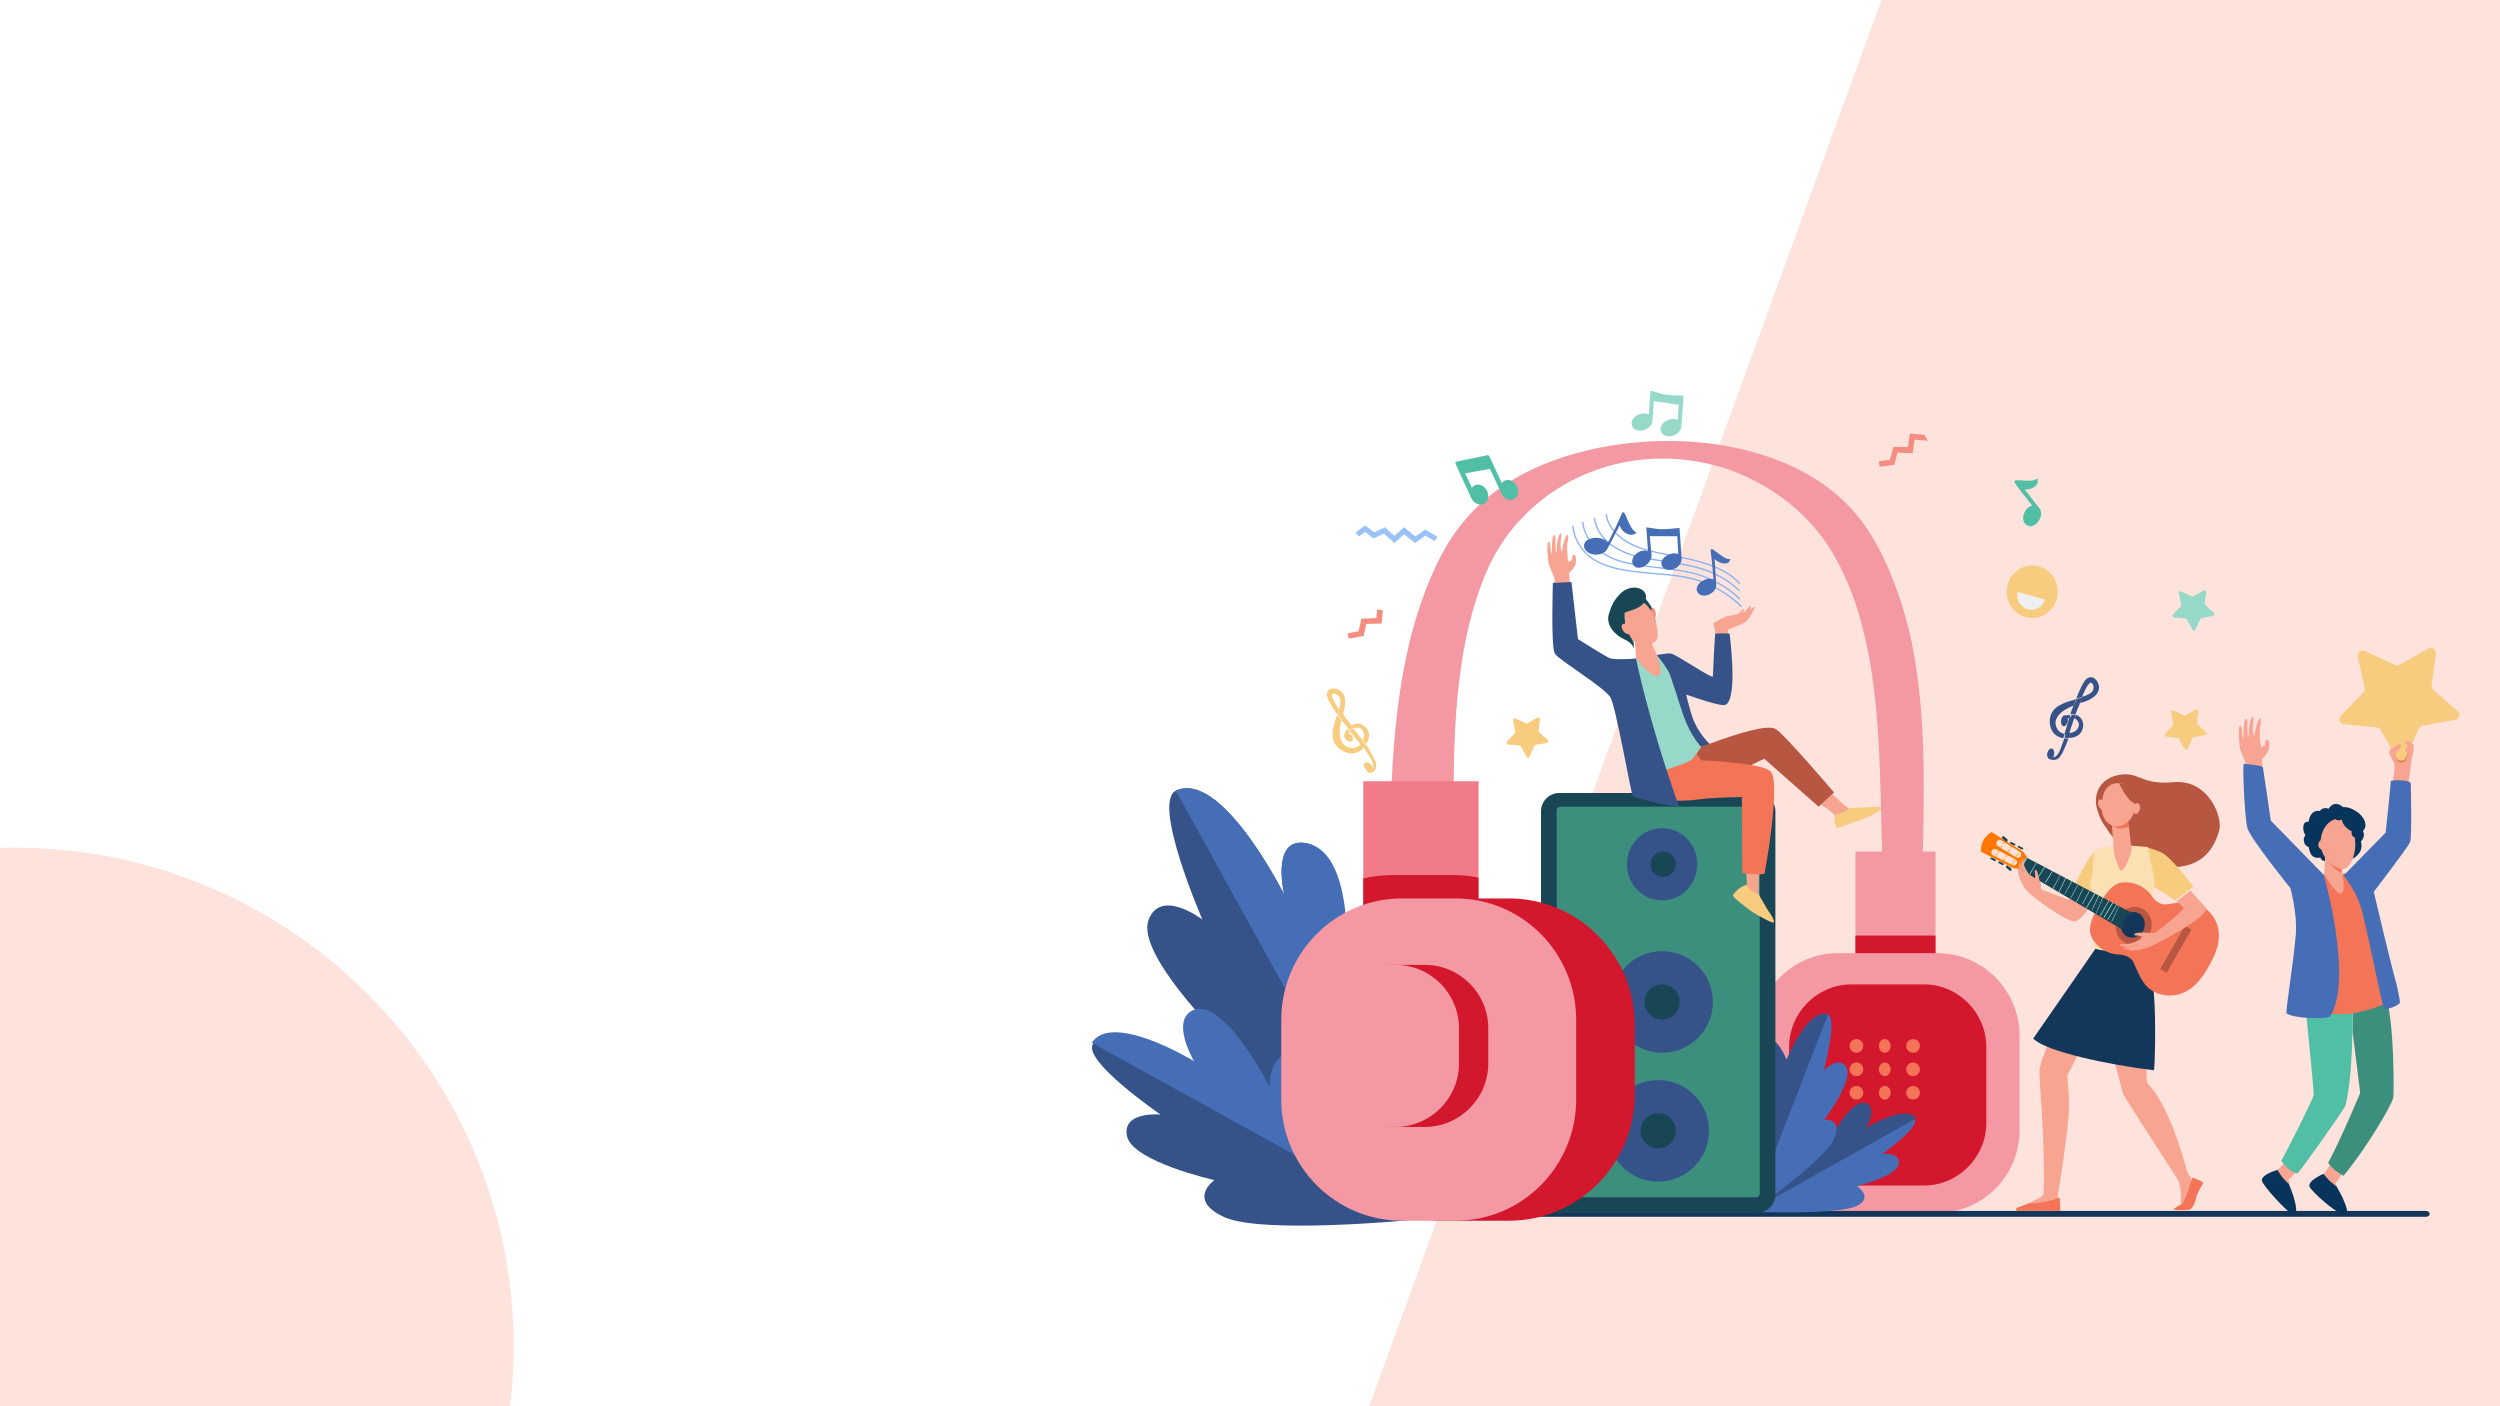 <svg width="1280" height="720" xmlns="http://www.w3.org/2000/svg" xmlns:xlink="http://www.w3.org/1999/xlink" overflow="hidden"><rect width="100%" height="100%" fill="#808080" stroke="none"/><defs><clipPath id="clip0"><rect x="0" y="0" width="1280" height="720"/></clipPath></defs><g clip-path="url(#clip0)"><rect x="0" y="0" width="1280" height="720" fill="#FFFFFF"/><path d="M963.309 0 1280 0 1280 720 701 720 963.309 0Z" fill="#FEE2DC" fill-rule="evenodd"/><path d="M688.632 377.692C689.105 377.846 689.5 377.923 689.974 378 689.816 377 690.053 375.769 691 374.462 690.605 374 690.211 373.462 689.816 373 689.026 374.077 688 375.769 688.632 377.692Z" fill="#F7CC7F" fill-rule="evenodd"/><path d="M698 379.291C696.313 377.272 694.542 375.097 692.855 373 692.687 373 692.602 373.078 692.602 373.078 691.928 373.388 691.928 373.466 691.928 373.466 691.506 373.777 691.169 374.165 691.169 374.087 691.169 374.243 691.084 374.32 691 374.398 692.94 376.728 694.88 378.981 696.566 381 697.157 380.534 697.663 379.913 698 379.291Z" fill="#F7CC7F" fill-rule="evenodd"/><path d="M702.691 390.259C702.691 390.259 703.629 392.533 702.619 393.832 702.619 393.832 701.464 395.376 700.526 393.345 700.526 393.345 700.454 393.183 700.454 393.183 700.237 392.858 699.876 392.777 699.588 393.02 699.299 393.264 699.227 393.67 699.371 394.076 699.443 394.239 699.588 394.563 699.948 394.97 702.258 397 705 394.401 704.639 391.396 704.423 389.528 702.258 385.629 699.299 381 698.866 381.569 698.433 382.056 698 382.543 700.454 386.198 702.33 389.041 702.691 390.259Z" fill="#F7CC7F" fill-rule="evenodd"/><path d="M696 380.913C696.568 381.696 697.054 382.391 697.541 383 698.027 382.478 698.513 381.957 699 381.348 698.432 380.565 697.946 379.783 697.378 379 697.054 379.696 696.568 380.391 696 380.913Z" fill="#F7CC7F" fill-rule="evenodd"/><path d="M690.279 373C690.771 372.292 691.262 371.899 691.262 371.899 691.508 371.742 691.754 371.584 692 371.427 690.525 369.539 689.131 367.73 687.82 366 687.492 367.022 687.164 367.966 687 368.831 688.066 370.169 689.131 371.584 690.279 373Z" fill="#F7CC7F" fill-rule="evenodd"/><path d="M685 366C685.73 366.917 686.459 368 687.189 369 687.351 368.083 687.676 367.083 688 366 687.27 364.917 686.541 363.917 685.892 363 685.649 364 685.324 365 685 366Z" fill="#F7CC7F" fill-rule="evenodd"/><path d="M689.236 382.126C688.271 381.652 684.251 378.885 686.744 368.846 686.02 367.897 685.297 366.87 684.573 366 684.251 367.107 683.849 368.213 683.528 369.32 682.724 372.008 682 374.854 682.402 377.621 682.884 381.257 685.618 383.866 688.915 385.13 690.603 385.842 692.533 386 694.382 385.368 695.749 384.972 696.955 384.182 698 383.154 697.518 382.601 697.035 381.968 696.472 381.257 694.784 382.917 692.211 383.628 689.236 382.126Z" fill="#F7CC7F" fill-rule="evenodd"/><path d="M685.593 353.238C683.444 352.077 679 352 679.37 356.022 679.518 357.878 681.815 361.591 684.778 366 685.074 365.072 685.37 364.144 685.593 363.215 682.63 358.652 681 355.403 682.704 355.171 683.667 355.017 684.926 355.558 685.741 356.796 686.556 358.111 686.333 359.967 686.037 361.514 685.889 362.055 685.741 362.597 685.593 363.215 686.185 364.066 686.852 364.994 687.518 366 687.593 365.536 687.741 365.149 687.889 364.685 688.852 361.901 689 358.42 688.333 356.564 688.333 356.564 687.593 354.32 685.593 353.238Z" fill="#F7CC7F" fill-rule="evenodd"/><path d="M693.8 372.68C693.725 372.754 694.625 372.457 695.525 372.606 695.15 372.531 697.325 372.531 698.15 374.983 698.6 376.171 698.45 377.657 697.775 378.994 698.3 379.663 698.75 380.331 699.275 381 699.275 380.926 699.35 380.851 699.425 380.777 704 374.611 697.25 368 692 371.417 692.375 371.937 692.75 372.457 693.2 372.977 693.35 372.829 693.65 372.754 693.8 372.68Z" fill="#F7CC7F" fill-rule="evenodd"/><path d="M690 372.538C690.405 373 690.811 373.538 691.216 374 691.297 373.923 691.378 373.846 691.378 373.692 691.378 373.769 691.703 373.385 692.108 373.077 692.108 373.077 692.108 373 692.757 372.692 692.757 372.692 692.838 372.615 693 372.615 692.513 372.077 692.108 371.538 691.703 371 691.459 371.154 691.216 371.308 690.973 371.462 690.973 371.462 690.487 371.846 690 372.538Z" fill="#F7CC7F" fill-rule="evenodd"/><path d="M691.828 376.288C692.844 377.348 693 378.712 692.297 379.318 691.516 380 690.109 379.773 689.172 378.712 688.156 377.727 688 376.364 688.703 375.682 689.484 375 690.891 375.303 691.828 376.288Z" fill="#F7CC7F" fill-rule="evenodd"/><path d="M701.828 391.288C702.766 392.348 703 393.712 702.219 394.318 701.516 395 700.109 394.773 699.172 393.712 698.156 392.727 698 391.364 698.703 390.682 699.484 390 700.813 390.303 701.828 391.288Z" fill="#F7CC7F" fill-rule="evenodd"/><rect x="950" y="436" width="41" height="82" fill="#F499A3"/><path d="M991 479.076C990.62 479.076 990.239 479 989.859 479 950 479 950 479 950 479 950 518 950 518 950 518 991 518 991 518 991 518L991 479.076Z" fill="#D3172D" fill-rule="evenodd"/><path d="M899 578.811C899 530.266 899 530.266 899 530.266 899 506.913 917.903 488 941.168 488 991.832 488 991.832 488 991.832 488 1015.1 488 1034 506.913 1034 530.266 1034 578.811 1034 578.811 1034 578.811 1034 602.088 1015.1 621 991.832 621 941.168 621 941.168 621 941.168 621 917.903 621 899 602.088 899 578.811Z" fill="#F499A3" fill-rule="evenodd"/><path d="M916 574.769C916 536.231 916 536.231 916 536.231 916 518.462 930.363 504 948.011 504 984.989 504 984.989 504 984.989 504 1002.64 504 1017 518.462 1017 536.231 1017 574.769 1017 574.769 1017 574.769 1017 592.538 1002.64 607 984.989 607 948.011 607 948.011 607 948.011 607 930.363 607 916 592.538 916 574.769Z" fill="#D3172D" fill-rule="evenodd"/><path d="M947 535.5C947 533.567 948.567 532 950.5 532 952.433 532 954 533.567 954 535.5 954 537.433 952.433 539 950.5 539 948.567 539 947 537.433 947 535.5Z" fill="#F47458" fill-rule="evenodd"/><path d="M962 535.5C962 533.567 963.343 532 965 532 966.657 532 968 533.567 968 535.5 968 537.433 966.657 539 965 539 963.343 539 962 537.433 962 535.5Z" fill="#F47458" fill-rule="evenodd"/><path d="M976 535.5C976 533.567 977.567 532 979.5 532 981.433 532 983 533.567 983 535.5 983 537.433 981.433 539 979.5 539 977.567 539 976 537.433 976 535.5Z" fill="#F47458" fill-rule="evenodd"/><path d="M947 547.5C947 545.567 948.567 544 950.5 544 952.433 544 954 545.567 954 547.5 954 549.433 952.433 551 950.5 551 948.567 551 947 549.433 947 547.5Z" fill="#F47458" fill-rule="evenodd"/><path d="M962 547.5C962 545.567 963.343 544 965 544 966.657 544 968 545.567 968 547.5 968 549.433 966.657 551 965 551 963.343 551 962 549.433 962 547.5Z" fill="#F47458" fill-rule="evenodd"/><path d="M976 547.5C976 545.567 977.567 544 979.5 544 981.433 544 983 545.567 983 547.5 983 549.433 981.433 551 979.5 551 977.567 551 976 549.433 976 547.5Z" fill="#F47458" fill-rule="evenodd"/><path d="M947 559.5C947 557.567 948.567 556 950.5 556 952.433 556 954 557.567 954 559.5 954 561.433 952.433 563 950.5 563 948.567 563 947 561.433 947 559.5Z" fill="#F47458" fill-rule="evenodd"/><path d="M962 559.5C962 557.567 963.343 556 965 556 966.657 556 968 557.567 968 559.5 968 561.433 966.657 563 965 563 963.343 563 962 561.433 962 559.5Z" fill="#F47458" fill-rule="evenodd"/><path d="M976 559.5C976 557.567 977.567 556 979.5 556 981.433 556 983 557.567 983 559.5 983 561.433 981.433 563 979.5 563 977.567 563 976 561.433 976 559.5Z" fill="#F47458" fill-rule="evenodd"/><path d="M782 621.5C782 621.5 782 621.5 782 621.5 782 622.325 782.848 623 783.851 623 1242.15 623 1242.15 623 1242.15 623 1243.15 623 1244 622.325 1244 621.5 1244 621.5 1244 621.5 1244 621.5 1244 620.675 1243.15 620 1242.15 620 783.851 620 783.851 620 783.851 620 782.848 620 782 620.675 782 621.5Z" fill="#13375B" fill-rule="evenodd"/><path d="M899 620.536C899 620.536 941.191 622 950.422 617.532 959.73 613.142 950.728 607.288 950.728 607.288 950.728 607.288 970.793 602.435 972.09 596.119 973.387 589.803 963.774 590.804 963.774 590.804 963.774 590.804 983 577.247 980.253 573.088 975.142 565.385 953.398 579.019 953.398 579.019 953.398 579.019 960.646 571.778 955.534 569.082 947.828 565 936.689 584.565 936.689 584.565 936.689 584.565 937.223 579.789 931.349 579.558 920.744 579.019 899 620.536 899 620.536Z" fill="#466EB6" fill-rule="evenodd"/><path d="M930.918 575.615C936.887 575.923 936.732 584.077 936.732 584.077 936.732 584.077 948.129 561 955.959 565.077 961.153 567.769 955.494 577.462 955.494 577.462 955.494 577.462 975.806 564.923 981 572.615 902 617 902 617 902 617 904.558 612.154 920.839 575.154 930.918 575.615Z" fill="#355389" fill-rule="evenodd"/><path d="M897.281 620C897.281 620 933.591 594.632 938.855 583.443 944.042 572.33 934.049 573.25 934.049 573.25 934.049 573.25 949 553.477 945.415 546.656 941.906 539.835 933.744 548.112 933.744 548.112 933.744 548.112 941.296 520.905 935.574 519.219 925.048 516 914.673 550.411 914.673 550.411 914.673 550.411 910.707 531.405 903.918 532.784 893.772 534.93 903.918 563.057 903.918 563.057 903.918 563.057 900.943 553.86 895.222 558.152 885 565.739 897.281 620 897.281 620Z" fill="#466EB6" fill-rule="evenodd"/><path d="M884.773 558.801C891.303 555.722 892.625 549.255 892.625 549.255 892.625 549.255 892.702 533.32 903.041 531.165 909.881 529.702 914.701 542.558 914.701 542.558 914.701 542.558 925.273 516 936 519.233 896.9 620 896.9 620 896.9 620 895.501 613.611 877 562.419 884.773 558.801Z" fill="#355389" fill-rule="evenodd"/><path d="M722.748 625C722.748 625 635.031 578.97 619.384 554.914 603.737 530.857 622.852 528.853 622.852 528.853 622.852 528.853 582 488.065 588.012 471.18 594.102 454.371 615.607 470.794 615.607 470.794 615.607 470.794 589.477 410.577 602.118 404.794 625.627 394 657.539 458.15 657.539 458.15 657.539 458.15 650.91 430.393 666.942 431.472 691.223 433.168 689.373 495.776 689.373 495.776 689.373 495.776 692.456 471.797 706.947 479.815 733 494.157 722.748 625 722.748 625Z" fill="#355389" fill-rule="evenodd"/><path d="M712.447 470.178C701.094 463.702 689.508 482.052 689.508 482.052 689.508 482.052 691.285 433.169 666.955 431.472 650.89 430.393 657.533 458.15 657.533 458.15 657.533 458.15 625.557 394 602 404.794 723.028 624 723.028 624 723.028 624 724.11 608.811 735 483.055 712.447 470.178Z" fill="#466EB6" fill-rule="evenodd"/><path d="M722 624.687C722 624.687 646.146 632 626.779 623.148 607.413 614.219 621.784 604.212 621.784 604.212 621.784 604.212 579.976 594.821 577.056 581.813 574.212 568.804 594.194 570.651 594.194 570.651 594.194 570.651 554 543.094 559.61 534.473 570.062 518.386 615.559 546.019 615.559 546.019 615.559 546.019 600.342 531.24 610.871 525.544 626.779 517 650.45 557.027 650.45 557.027 650.45 557.027 649.144 547.328 661.44 546.558 683.497 545.25 722 624.687 722 624.687Z" fill="#355389" fill-rule="evenodd"/><path d="M661.761 538.889C649.436 539.661 650.052 556.498 650.052 556.498 650.052 556.498 626.095 509 610.149 517.573 599.596 523.288 611.305 543.291 611.305 543.291 611.305 543.291 569.476 517.727 559 533.869 722 624 722 624 722 624 716.608 614.037 682.405 537.653 661.761 538.889Z" fill="#466EB6" fill-rule="evenodd"/><path d="M1053.05 306.653C1051.02 313.803 1043.81 318 1036.89 315.902 1029.98 313.881 1026 306.42 1027.95 299.269 1029.91 292.119 1037.12 288 1044.03 290.021 1050.94 292.041 1055 299.503 1053.05 306.653Z" fill="#F7CC7F" fill-rule="evenodd"/><path d="M1033.09 303C1032 306.828 1034.27 310.813 1038.09 311.906 1041.92 313 1045.91 310.813 1047 306.984L1033.09 303Z" fill="#EFEFEF" fill-rule="evenodd"/><path d="M985.293 222.614 977.863 222 976.859 228.964 969.43 228.759 967.622 235.416 962 236.133 962.402 239 969.831 237.976 971.538 231.729 979.269 232.036 980.273 225.072 987 225.687 985.293 222.614Z" fill="#F48C7F" fill-rule="evenodd"/><path d="M705.103 312 704.69 316.47 697.034 316.768 695.586 323.225 690 324.318 690.517 327 698.172 325.609 699.517 319.45 707.379 319.252 708 312.497 705.103 312Z" fill="#F48C7F" fill-rule="evenodd"/><path d="M899.484 621C798.439 621 798.439 621 798.439 621 793.178 621 789 616.769 789 611.538 789 415.385 789 415.385 789 415.385 789 410.231 793.178 406 798.439 406 899.484 406 899.484 406 899.484 406 904.745 406 909 410.231 909 415.385 909 611.538 909 611.538 909 611.538 909 616.769 904.745 621 899.484 621Z" fill="#184655" fill-rule="evenodd"/><path d="M798.843 613C797.845 613 797 612.23 797 611.152 797 414.848 797 414.848 797 414.848 797 413.847 797.845 413 798.843 413 899.157 413 899.157 413 899.157 413 900.155 413 901 413.847 901 414.848 901 611.152 901 611.152 901 611.152 901 612.23 900.155 613 899.157 613L798.843 613Z" fill="#3C8F7C" fill-rule="evenodd"/><path d="M833 442.5C833 432.283 841.059 424 851 424 860.941 424 869 432.283 869 442.5 869 452.717 860.941 461 851 461 841.059 461 833 452.717 833 442.5Z" fill="#355389" fill-rule="evenodd"/><path d="M845 442.5C845 438.91 847.91 436 851.5 436 855.09 436 858 438.91 858 442.5 858 446.09 855.09 449 851.5 449 847.91 449 845 446.09 845 442.5Z" fill="#184655" fill-rule="evenodd"/><path d="M825 513C825 498.641 836.641 487 851 487 865.359 487 877 498.641 877 513 877 527.359 865.359 539 851 539 836.641 539 825 527.359 825 513Z" fill="#355389" fill-rule="evenodd"/><path d="M842 513C842 508.029 846.029 504 851 504 855.971 504 860 508.029 860 513 860 517.971 855.971 522 851 522 846.029 522 842 517.971 842 513Z" fill="#184655" fill-rule="evenodd"/><path d="M823 579C823 564.641 834.641 553 849 553 863.359 553 875 564.641 875 579 875 593.359 863.359 605 849 605 834.641 605 823 593.359 823 579Z" fill="#355389" fill-rule="evenodd"/><path d="M840 579C840 574.029 844.029 570 849 570 853.971 570 858 574.029 858 579 858 583.971 853.971 588 849 588 844.029 588 840 583.971 840 579Z" fill="#184655" fill-rule="evenodd"/><path d="M1113.08 316.103C1119 316.723 1119 316.723 1119 316.723 1119.23 316.723 1119.54 316.956 1119.69 317.188 1122.46 322.303 1122.46 322.303 1122.46 322.303 1122.85 323 1123.85 322.923 1124.15 322.225 1126.54 316.956 1126.54 316.956 1126.54 316.956 1126.62 316.646 1126.92 316.491 1127.23 316.413 1133 315.328 1133 315.328 1133 315.328 1133.77 315.173 1134 314.244 1133.46 313.779 1129.08 309.827 1129.08 309.827 1129.08 309.827 1128.85 309.672 1128.69 309.362 1128.77 309.052 1129.54 303.24 1129.54 303.24 1129.54 303.24 1129.62 302.542 1128.77 302 1128.15 302.387 1123.08 305.332 1123.08 305.332 1123.08 305.332 1122.77 305.41 1122.46 305.487 1122.15 305.332 1116.85 302.852 1116.85 302.852 1116.85 302.852 1116.15 302.542 1115.38 303.085 1115.54 303.86 1116.85 309.517 1116.85 309.517 1116.85 309.517 1116.85 309.827 1116.77 310.137 1116.62 310.369 1112.54 314.631 1112.54 314.631 1112.54 314.631 1112 315.173 1112.31 316.026 1113.08 316.103Z" fill="#96D9C9" fill-rule="evenodd"/><path d="M772.154 381.181C778 381.723 778 381.723 778 381.723 778.308 381.801 778.538 381.956 778.692 382.188 781.538 387.38 781.538 387.38 781.538 387.38 781.923 388 782.846 388 783.154 387.303 785.538 381.956 785.538 381.956 785.538 381.956 785.692 381.646 785.923 381.491 786.231 381.413 792 380.328 792 380.328 792 380.328 792.769 380.173 793 379.321 792.462 378.779 788.077 374.904 788.077 374.904 788.077 374.904 787.846 374.672 787.769 374.362 787.769 374.129 788.538 368.317 788.538 368.317 788.538 368.317 788.615 367.542 787.846 367 787.154 367.387 782.077 370.332 782.077 370.332 782.077 370.332 781.846 370.487 781.462 370.487 781.231 370.332 775.923 367.852 775.923 367.852 775.923 367.852 775.231 367.542 774.462 368.162 774.615 368.86 775.846 374.594 775.846 374.594 775.846 374.594 775.923 374.827 775.846 375.137 775.615 375.369 771.538 379.631 771.538 379.631 771.538 379.631 771 380.173 771.385 381.103 772.154 381.181Z" fill="#F7CC7F" fill-rule="evenodd"/><path d="M1109.08 377.156C1114.92 377.778 1114.92 377.778 1114.92 377.778 1115.23 377.778 1115.54 377.933 1115.69 378.244 1118.46 383.378 1118.46 383.378 1118.46 383.378 1118.85 384 1119.85 384 1120.15 383.3 1122.54 377.933 1122.54 377.933 1122.54 377.933 1122.62 377.7 1122.92 377.467 1123.15 377.389 1129 376.378 1129 376.378 1129 376.378 1129.69 376.222 1130 375.289 1129.46 374.744 1125 370.856 1125 370.856 1125 370.856 1124.85 370.622 1124.69 370.389 1124.77 370.078 1125.54 364.244 1125.54 364.244 1125.54 364.244 1125.62 363.467 1124.77 363 1124.15 363.311 1119 366.267 1119 366.267 1119 366.267 1118.77 366.422 1118.46 366.422 1118.15 366.344 1112.85 363.778 1112.85 363.778 1112.85 363.778 1112.15 363.467 1111.38 364.089 1111.54 364.789 1112.77 370.544 1112.77 370.544 1112.77 370.544 1112.85 370.856 1112.77 371.167 1112.54 371.322 1108.54 375.6 1108.54 375.6 1108.54 375.6 1108 376.144 1108.31 377.078 1109.08 377.156Z" fill="#F7CC7F" fill-rule="evenodd"/><path d="M1084.68 489C1084.45 489.077 1088.1 493.795 1091.6 497.198 1094.49 500.833 1097.15 505.087 1098.06 509.805 1099.43 516.92 1098.29 552.188 1099.5 554.663 1109.92 565.104 1117.52 591.168 1119.64 599.134 1120.02 600.681 1120.86 602.073 1122 603.156 1122 603.156 1122 603.156 1122 603.156 1121.54 612.128 1121.54 612.128 1121.54 612.128 1116.38 617 1116.38 617 1116.38 617 1116.38 617 1117.52 609.653 1115.24 604.239 1115.24 604.239 1088.94 563.712 1087.34 560.618 1084.38 551.801 1073.51 506.634 1073.51 506.634 1071 496.193 1071 496.193 1071 496.193 1071 496.193 1084.68 489 1084.68 489Z" fill="#F7A491" fill-rule="evenodd"/><path d="M1128 605.908C1128 605.908 1124.84 610.904 1124.54 612.842 1124.32 614.781 1122.63 619.18 1120.72 619.404 1120.28 619.478 1113 620 1113.07 619.105 1113.15 618.434 1115.72 617.39 1116.97 616.57 1119.1 615.079 1122.41 603 1122.41 603 1122.41 603 1127.85 604.417 1128 605.908Z" fill="#F47458" fill-rule="evenodd"/><path d="M1061.71 504.809C1061.71 504.809 1044.33 541.689 1044.17 548.183 1044.09 553.75 1047.21 584.831 1046.35 610.81 1046.35 611.737 1045.11 612.974 1043.39 613.748 1042.38 614.211 1037.78 616.454 1037.78 616.454 1037 618 1037 618 1037 618 1053.29 616.84 1053.29 616.84 1053.29 616.84 1053.68 613.129 1053.68 613.129 1053.68 613.129 1053.52 612.433 1053.52 612.433 1053.52 612.433 1053.52 612.433 1060.07 573.62 1059.37 562.642 1059.29 560.941 1058.44 550.58 1058.44 550.58 1078 513.082 1078 513.082 1078 513.082 1065.68 497 1065.68 497 1065.68 497L1061.71 504.809Z" fill="#F7A491" fill-rule="evenodd"/><path d="M1041 531.731C1074.78 483 1074.78 483 1074.78 483 1076.87 483.848 1078.88 484.619 1081.12 485.005 1085.91 485.93 1090.78 485.776 1095.73 485.622 1095.73 485.853 1095.73 486.007 1095.73 486.161 1096.27 490.171 1101.6 496.339 1102.76 508.522 1104 522.401 1103.23 546.381 1102.84 548 1080.35 545.301 1047.34 538.439 1041 531.731Z" fill="#13375B" fill-rule="evenodd"/><path d="M1084.85 417.609C1084.71 418.913 1083.98 420 1083.24 419.928 1082.51 419.783 1082 418.696 1082.15 417.319 1082.22 416.014 1082.95 415 1083.68 415.072 1084.49 415.145 1085 416.304 1084.85 417.609Z" fill="#F7A491" fill-rule="evenodd"/><path d="M1054.61 620C1032.95 620 1032.95 620 1032.95 620 1032.24 619.926 1032 619.042 1032.47 618.6 1033.1 618.01 1035.7 617.347 1038.38 616.168 1043.18 616.611 1053.66 613.958 1054.45 613 1054.84 614.99 1055 619.926 1054.61 620Z" fill="#F47458" fill-rule="evenodd"/><path d="M1033.39 444.821C1033.54 444.586 1033.77 444.821 1034.08 445.211 1033.7 443.572 1033.7 441.464 1034.01 441.308 1034.39 441.074 1034.63 443.962 1035.48 445.601 1036.33 447.162 1037.1 449.114 1037.26 449.036 1037.41 448.88 1036.25 446.772 1035.4 445.133 1034.55 443.494 1035.17 436 1036.02 441.386 1036.8 446.772 1041.91 450.831 1042.06 449.192 1042.22 447.553 1041.36 445.055 1042.37 445.445 1043.46 445.757 1043.77 449.426 1044.7 452.158 1044.77 452.392 1044.85 453.407 1044.85 454.5 1044.85 455.046 1045.16 455.593 1045.7 455.749 1059.18 460.745 1059.18 460.745 1059.18 460.745 1068.01 445.211 1068.01 445.211 1068.01 445.211 1078 447.397 1078 447.397 1078 447.397 1078 447.397 1070.02 468.395 1063.13 471.595 1060.03 473 1045.47 462.696 1039.74 457.857 1034.01 453.017 1033 445.992 1033.39 444.821Z" fill="#F7A491" fill-rule="evenodd"/><path d="M1072.63 436.046C1069.05 437.638 1060 458.103 1060 458.103 1071.7 465 1071.7 465 1071.7 465 1075.36 454.616 1075.36 454.616 1075.36 454.616 1075.36 454.616 1077 434 1072.63 436.046Z" fill="#F7CC7F" fill-rule="evenodd"/><path d="M1075.4 419.031C1073.7 414.718 1072 410.482 1073.93 405.245 1075.47 401.086 1078.87 398.313 1083.19 397.158 1095.24 394 1095.08 402.164 1112.6 400.47 1130.74 398.698 1138 418.338 1136.3 424.884 1128.27 456 1092.3 440.827 1087.44 435.667 1083.81 431.816 1076.48 421.727 1075.4 419.031Z" fill="#B75742" fill-rule="evenodd"/><path d="M1099.17 434.076C1099.17 434.076 1101.11 434 1106.44 436.345 1111.7 438.689 1123 453.966 1123 453.966 1113.79 461 1113.79 461 1113.79 461 1098.01 450.941 1098.01 450.941 1098.01 450.941 1098.01 450.941 1096 434.076 1099.17 434.076Z" fill="#F7CC7F" fill-rule="evenodd"/><path d="M1071.24 485.154C1076.74 488 1097.87 487.538 1097.87 487.538 1098.42 482.154 1101.25 467.692 1102.43 456.154 1104 448.077 1101.49 445.769 1099.76 433.692 1099.76 433.615 1091.19 433 1091.19 433 1082.31 433.231 1082.31 433.231 1082.31 433.231 1082.31 433.231 1074.61 433.846 1072.18 435.462 1072.02 435.538 1071 449.154 1071.79 458.769 1072.34 465.385 1073.04 470.692 1073.04 475.077 1072.96 481.385 1071.24 485.154 1071.24 485.154Z" fill="#FAE0B2" fill-rule="evenodd"/><path d="M1070.15 452.739C1070.38 457.947 1076.89 463 1086.12 463 1095.43 463 1103 458.724 1103 453.516 1103 448.307 1096.79 441 1087.48 441 1078.25 441 1070 446.131 1070.15 452.739Z" fill="#FAE0B2" fill-rule="evenodd"/><path d="M1089.52 420.237C1089.52 420.237 1089.68 421.552 1089.99 423.407 1090.53 426.655 1090.76 432.144 1091.46 433.768 1092 435.237 1086.96 449 1085.26 445.134 1082.32 438.407 1082.39 436.397 1082.24 434.619 1082.08 432.84 1081.62 426.809 1081.31 422.711 1081.15 420.546 1081 419 1081 419L1089.52 420.237Z" fill="#F7A491" fill-rule="evenodd"/><path d="M1081.31 422.481C1081.16 420.481 1081 419 1081 419 1089.53 420.185 1089.53 420.185 1089.53 420.185 1089.53 420.185 1089.77 421.37 1090 423.074 1086.51 425 1083.41 424.333 1081.31 422.481Z" fill="#F47458" fill-rule="evenodd"/><path d="M1086.15 401.08C1086.15 401.08 1089.46 401.852 1091.54 404.938 1093.54 408.101 1095 417.359 1088.23 421.68 1081.46 426 1076.15 419.905 1076.08 413.964 1076 407.947 1077.31 400 1086.15 401.08Z" fill="#F7A491" fill-rule="evenodd"/><path d="M1074.52 412.584C1075.11 414.065 1076.15 415 1076.96 414.61 1077.78 414.299 1078 412.818 1077.41 411.416 1076.89 409.935 1075.78 409 1074.96 409.39 1074.15 409.701 1074 411.182 1074.52 412.584Z" fill="#F7A491" fill-rule="evenodd"/><path d="M1085 401.077C1085 401.077 1089.34 410.569 1093.13 411.411 1097 412.254 1096.92 417 1096.92 417 1096.92 417 1096.84 406.053 1093.29 403.526 1089.66 401 1085 401.077 1085 401.077Z" fill="#B75742" fill-rule="evenodd"/><path d="M1092.39 413.444C1092 414.926 1092.32 416.407 1093.23 416.704 1094.13 417 1095.16 416.037 1095.55 414.556 1096 413.074 1095.61 411.667 1094.71 411.296 1093.87 411 1092.77 411.963 1092.39 413.444Z" fill="#F7A491" fill-rule="evenodd"/><path d="M1020.84 440 1027 430.455 1026.16 430 1020 439.545 1020.84 440Z" fill="#FFD09F" fill-rule="evenodd"/><path d="M1021.38 440 1027 430.278 1026.52 430 1021 439.722 1021.38 440Z" fill="#FFB769" fill-rule="evenodd"/><path d="M1024.95 442 1031 432.374 1030.05 432 1024 441.626 1024.95 442Z" fill="#FFD09F" fill-rule="evenodd"/><path d="M1025.66 442 1031 432.283 1030.34 432 1025 441.717 1025.66 442Z" fill="#FFB769" fill-rule="evenodd"/><path d="M1028.95 445 1035 434.509 1034.15 434 1028 444.491 1028.95 445Z" fill="#FFD09F" fill-rule="evenodd"/><path d="M1029.48 445 1035 434.311 1034.52 434 1029 444.689 1029.48 445Z" fill="#FFB769" fill-rule="evenodd"/><path d="M1099.68 505.567C1095.97 502.205 1093.65 495.326 1092.26 492.499 1092.26 492.499 1090.48 488.907 1085 488.754 1079.59 488.677 1073.49 485.468 1070.7 479.354 1068 473.163 1074.72 463.916 1074.72 463.916 1075.03 463.381 1075.03 463.381 1075.03 463.381 1075.03 463.381 1079.44 452.834 1086.16 451.917 1092.96 451 1098.91 454.439 1101.84 458.948 1104.78 463.457 1108.87 463.075 1108.87 463.075 1111.97 462.769 1119.15 461.088 1123.94 462.464 1128.5 463.763 1132.05 467.049 1134.22 471.176 1136.61 475.685 1137 481.799 1133.6 489.518 1133.37 489.977 1131.59 493.569 1130.97 494.562 1130.51 495.632 1128.27 499.071 1128.04 499.377 1123.17 506.332 1117.68 509.236 1112.58 509.618 1107.87 510 1103.16 508.701 1099.68 505.567Z" fill="#F47458" fill-rule="evenodd"/><path d="M1087.76 482.547C1092.16 485 1097.77 483.16 1100.35 478.408 1103 473.655 1101.56 467.906 1097.24 465.453 1092.84 463 1087.23 464.84 1084.65 469.516 1082 474.268 1083.44 480.094 1087.76 482.547Z" fill="#B75742" fill-rule="evenodd"/><path d="M1088.83 479.387C1091.73 481 1095.56 479.79 1097.28 476.565 1099 473.339 1098.06 469.306 1095.17 467.694 1092.27 466 1088.44 467.21 1086.72 470.516 1085 473.742 1085.94 477.694 1088.83 479.387Z" fill="#13375B" fill-rule="evenodd"/><path d="M1019.76 426C1016.13 427.916 1014 431.828 1014.24 435.979 1014.24 436.059 1014.24 436.059 1014.24 436.059 1031.37 444.681 1031.37 444.681 1031.37 444.681 1032.08 444.441 1034.53 445 1034.53 445 1038 438.773 1038 438.773 1038 438.773 1038 438.773 1036.18 436.937 1036.03 436.218 1019.76 426 1019.76 426 1019.76 426ZM1032.32 439.013C1022.84 433.185 1022.84 433.185 1022.84 433.185 1022.13 432.706 1021.89 431.668 1022.37 430.87 1022.37 430.87 1022.37 430.87 1022.37 430.87 1022.84 429.992 1023.87 429.752 1024.66 430.231 1034.13 436.059 1034.13 436.059 1034.13 436.059 1034.84 436.538 1035.08 437.576 1034.61 438.374 1034.61 438.374 1034.61 438.374 1034.61 438.374 1034.05 439.252 1033.11 439.492 1032.32 439.013ZM1019.76 435.66C1019.76 435.66 1019.76 435.66 1019.76 435.66 1020.16 434.782 1021.18 434.382 1021.97 434.782 1031.84 439.891 1031.84 439.891 1031.84 439.891 1032.63 440.29 1032.95 441.248 1032.55 442.126 1032.55 442.126 1032.55 442.126 1032.55 442.126 1032.08 443.004 1031.13 443.324 1030.34 442.924 1020.39 437.895 1020.39 437.895 1020.39 437.895 1019.61 437.496 1019.29 436.458 1019.76 435.66Z" fill="#FF7700" fill-rule="evenodd"/><path d="M1087.33 471.056C1086.39 472.601 1086.24 474.455 1086.71 476 1034 445.025 1034 445.025 1034 445.025 1037.43 439 1037.43 439 1037.43 439 1092 467.658 1092 467.658 1092 467.658 1090.13 467.967 1088.34 469.203 1087.33 471.056Z" fill="#184655" fill-rule="evenodd"/><path d="M1109.38 498 1122 475.935 1118.72 474 1106 496.161 1109.38 498Z" fill="#B75742" fill-rule="evenodd"/><path d="M1035.85 434.667C1035.85 434.667 1035.85 434.667 1035.85 434.667 1036 434.467 1035.85 434.2 1035.63 434.067 1033.8 433.133 1033.8 433.133 1033.8 433.133 1033.59 433 1033.29 433.067 1033.15 433.267 1033.15 433.333 1033.15 433.333 1033.15 433.333 1033 433.533 1033.07 433.8 1033.29 433.933 1035.12 434.867 1035.12 434.867 1035.12 434.867 1035.41 435 1035.71 434.933 1035.85 434.667Z" fill="#184655" fill-rule="evenodd"/><path d="M1031.85 432.733C1031.85 432.667 1031.85 432.667 1031.85 432.667 1032 432.467 1031.93 432.2 1031.71 432.067 1029.88 431.133 1029.88 431.133 1029.88 431.133 1029.59 431 1029.29 431.067 1029.15 431.333 1029.15 431.333 1029.15 431.333 1029.15 431.333 1029 431.533 1029.15 431.8 1029.37 431.933 1031.2 432.867 1031.2 432.867 1031.2 432.867 1031.41 433 1031.71 432.933 1031.85 432.733Z" fill="#184655" fill-rule="evenodd"/><path d="M1027.85 430.586C1027.85 430.586 1027.85 430.586 1027.85 430.586 1028 430.172 1027.93 429.759 1027.63 429.552 1025.8 428.103 1025.8 428.103 1025.8 428.103 1025.59 428 1025.29 428.103 1025.15 428.414 1025.15 428.414 1025.15 428.414 1025.15 428.414 1025 428.828 1025.07 429.241 1025.29 429.448 1027.12 430.897 1027.12 430.897 1027.12 430.897 1027.41 431 1027.71 430.897 1027.85 430.586Z" fill="#184655" fill-rule="evenodd"/><path d="M1021.85 440.667C1021.85 440.667 1021.85 440.667 1021.85 440.667 1022 440.4 1021.93 440.133 1021.71 440.067 1019.88 439.067 1019.88 439.067 1019.88 439.067 1019.59 439 1019.29 439.067 1019.15 439.267 1019.15 439.333 1019.15 439.333 1019.15 439.333 1019 439.533 1019.15 439.8 1019.37 439.933 1021.2 440.867 1021.2 440.867 1021.2 440.867 1021.41 441 1021.71 440.867 1021.85 440.667Z" fill="#184655" fill-rule="evenodd"/><path d="M1025.85 442.724C1025.85 442.724 1025.85 442.724 1025.85 442.724 1026 442.448 1025.93 442.172 1025.63 442.034 1023.8 441.069 1023.8 441.069 1023.8 441.069 1023.59 441 1023.29 441.069 1023.15 441.276 1023.15 441.276 1023.15 441.276 1023.15 441.276 1023 441.552 1023.07 441.828 1023.29 441.897 1025.2 442.931 1025.2 442.931 1025.2 442.931 1025.41 443 1025.71 442.931 1025.85 442.724Z" fill="#184655" fill-rule="evenodd"/><path d="M1029.85 445.586C1029.85 445.586 1029.85 445.586 1029.85 445.586 1030 445.172 1029.93 444.759 1029.63 444.552 1027.8 443.103 1027.8 443.103 1027.8 443.103 1027.59 443 1027.29 443.103 1027.15 443.414 1027.15 443.414 1027.15 443.414 1027.15 443.414 1027 443.828 1027.07 444.241 1027.29 444.345 1029.2 445.897 1029.2 445.897 1029.2 445.897 1029.41 446 1029.71 445.897 1029.85 445.586Z" fill="#184655" fill-rule="evenodd"/><path d="M1034 444.625 1037.32 439 1038 439.281 1034.68 445 1034 444.625Z" fill="#96D9C9" fill-rule="evenodd"/><path d="M1039 447.788 1042.79 441 1043 441.212 1039.32 448 1039 447.788Z" fill="#96D9C9" fill-rule="evenodd"/><path d="M1043 449.735 1046.59 444 1047 444.088 1043.21 450 1043 449.735Z" fill="#96D9C9" fill-rule="evenodd"/><path d="M1047 451.826 1050.71 446 1051 446.174 1047.39 452 1047 451.826Z" fill="#96D9C9" fill-rule="evenodd"/><path d="M1051 454.803 1054.8 448 1055 448.099 1051.29 455 1051 454.803Z" fill="#96D9C9" fill-rule="evenodd"/><path d="M1054 456.781 1057.71 449 1058 449.219 1054.29 457 1054 456.781Z" fill="#96D9C9" fill-rule="evenodd"/><path d="M1057 457.904 1060.72 451 1061 451.192 1057.19 458 1057 457.904Z" fill="#96D9C9" fill-rule="evenodd"/><path d="M1060 459.907 1063.73 453 1064 453.093 1060.27 460 1060 459.907Z" fill="#96D9C9" fill-rule="evenodd"/><path d="M1063 461.795 1066.82 454 1067 454.205 1063.27 462 1063 461.795Z" fill="#96D9C9" fill-rule="evenodd"/><path d="M1066 462.821 1069.74 456 1070 456.179 1066.26 463 1066 462.821Z" fill="#96D9C9" fill-rule="evenodd"/><path d="M1068 464.797 1072.57 457 1073 457.203 1068.32 465 1068 464.797Z" fill="#96D9C9" fill-rule="evenodd"/><path d="M1071 465.802 1074.66 458 1075 458.198 1071.17 466 1071 465.802Z" fill="#96D9C9" fill-rule="evenodd"/><path d="M1075 468.902 1079.69 461 1080 461.098 1075.41 469 1075 468.902Z" fill="#96D9C9" fill-rule="evenodd"/><path d="M1077 469.718 1081.59 462 1082 462.188 1077.31 470 1077 469.718Z" fill="#96D9C9" fill-rule="evenodd"/><path d="M1079 470.81 1083.69 463 1084 463.095 1079.31 471 1079 470.81Z" fill="#96D9C9" fill-rule="evenodd"/><path d="M1081 471.812 1084.84 464 1085 464.094 1081.24 472 1081 471.812Z" fill="#96D9C9" fill-rule="evenodd"/><path d="M1025.63 433 1026 432.583 1024.38 432 1024 432.417 1025.63 433Z" fill="#FFFFFF" fill-rule="evenodd"/><path d="M1022.92 437 1023 436.7 1022.15 436 1022 436.3 1022.92 437Z" fill="#FFFFFF" fill-rule="evenodd"/><path d="M1029.76 435 1030 434.667 1028.24 434 1028 434.333 1029.76 435Z" fill="#FFFFFF" fill-rule="evenodd"/><path d="M1026.8 440 1027 439.333 1026.13 438 1026 438.833 1026.8 440Z" fill="#FFFFFF" fill-rule="evenodd"/><path d="M1033.71 437 1034 436.636 1032.29 436 1032 436.364 1033.71 437Z" fill="#FFFFFF" fill-rule="evenodd"/><path d="M1030.92 442 1031 441.778 1030 441 1030 441.333 1030.92 442Z" fill="#FFFFFF" fill-rule="evenodd"/><path d="M1073 467.89 1076.74 459 1077 459.22 1073.17 468 1073 467.89Z" fill="#96D9C9" fill-rule="evenodd"/><path d="M1095.01 483.765C1095.01 483.84 1093.14 484.291 1091.42 484.743 1089.71 485.194 1086.83 485.269 1086.98 485.646 1087.06 485.947 1088.85 486.097 1090.41 486.022 1090.02 486.172 1089.87 486.323 1090.02 486.473 1090.96 487 1095.94 486.699 1100.54 484.818 1105.21 482.937 1132 468.716 1129.27 464.653 1128.26 463.223 1123.98 458.934 1121.56 456 1114.48 461.342 1114.48 461.342 1114.48 461.342 1118.14 465.104 1118.14 465.104 1118.14 465.104 1112.61 470.898 1104.12 477.068 1103.65 477.369 1102.48 478.197 1100.22 477.519 1099.68 477.519 1096.95 477.444 1093.29 477.369 1092.75 478.272 1092.12 479.175 1094.69 478.874 1096.25 479.325 1097.81 479.777 1092.67 483.765 1087.3 483.388 1082 483.087 1088 485.42 1089.79 484.968 1091.58 484.442 1094.93 483.539 1095.01 483.765Z" fill="#F7A491" fill-rule="evenodd"/><path d="M1059.07 460.745C1045.65 455.749 1045.65 455.749 1045.65 455.749 1045.11 455.593 1044.8 455.046 1044.8 454.5 1044.8 453.407 1044.72 452.392 1044.65 452.158 1043.72 449.426 1043.41 445.757 1042.33 445.445 1041.33 445.055 1042.18 447.553 1042.02 449.192 1041.87 450.831 1036.78 446.772 1036.01 441.386 1035.16 436 1034.54 443.494 1035.39 445.133 1036.24 446.772 1037.4 448.88 1037.24 449.036 1037.09 449.114 1036.32 447.162 1035.47 445.601 1034.62 443.962 1034.39 441.074 1034 441.308 1033.69 441.464 1033.69 443.572 1034.08 445.211 1033.77 444.821 1033.54 444.586 1033.39 444.821 1033 445.992 1034 453.017 1039.71 457.857 1045.42 462.696 1059.92 473 1063 471.595L1059.07 460.745Z" fill="#F7A491" fill-rule="evenodd"/><path d="M878.37 327.605C878.37 327.605 878.675 326.816 878.446 325 878.142 322.789 877.381 319.553 877.228 319.237 877 318.763 883.699 315.605 883.699 315.605 883.699 315.605 894.661 313.711 896.107 312.211 897.63 310.711 899 310 898.315 311.421 897.249 314.026 894.432 317.974 893.747 318.526 893.062 319.079 884.765 322.395 884.612 322.395 884.46 322.395 885.145 328 885.145 328L878.37 327.605Z" fill="#F7A491" fill-rule="evenodd"/><path d="M885.53 324.381C885.53 324.381 878.132 324 878.132 324.687 877.053 340.937 877.207 346.201 876.899 346.43 875.897 347.116 858.481 335.291 855.784 334.681 854.473 334.376 853.086 334.604 851.776 334.833 848.694 335.291 849.772 335.062 848.154 335.367 848.154 335.367 848.154 335.367 848.154 335.367 848.077 335.367 848 335.367 848 335.367 848.385 338.266 848.385 338.266 848.385 338.266 852.239 340.937 865.879 387.093 866.495 387.016 867.266 386.864 883.527 389 883.141 387.703 883.064 387.474 871.35 380.074 866.804 368.02 865.339 363.9 864.261 359.475 863.259 355.585 866.958 356.881 881.446 361.993 883.527 360.849 890 357.339 885.53 324.381 885.53 324.381Z" fill="#355389" fill-rule="evenodd"/><path d="M922 405.222C922 405.222 938.198 415.1 938.895 417.044 939.98 420 953 414.478 949.667 414.244 948.97 414.167 946.49 413.856 946.258 413.778 945.095 413.311 930.06 399 930.06 399L922 405.222Z" fill="#F7A491" fill-rule="evenodd"/><path d="M956.292 413.316C946.964 413.703 946.964 413.703 946.964 413.703 946.964 413.703 944.612 416.258 939.531 416.955 939.531 416.955 939 419.432 939.683 422.142 939.834 422.606 940.062 424 940.593 423.923 942.261 423.613 946.66 421.91 951.742 420.206 951.742 420.206 958.492 417.884 962.208 414.942 966 412 956.292 413.316 956.292 413.316Z" fill="#F7CC7F" fill-rule="evenodd"/><path d="M853.52 384.235C853.52 384.235 864.483 384.77 875.982 380.563 889.245 375.743 904.118 371 908.794 373.066 912.628 374.672 939 405.732 939 405.732 931.104 413 931.104 413 931.104 413 903.275 388.443 903.275 388.443 903.275 388.443 903.275 388.443 873.299 403.667 866.093 403.284 849.687 402.213 848 389.514 853.52 384.235Z" fill="#B75742" fill-rule="evenodd"/><path d="M863.818 376 876 387.584 856.996 396 853 384.317 863.818 376Z" fill="#B75742" fill-rule="evenodd"/><path d="M893 432C893 432 894.407 449.812 894.407 452.896 894.333 455.904 903 464 901.667 460.993 901.37 460.299 900.482 457.986 900.482 457.754 900.333 456.598 900.852 435.933 900.852 435.933L893 432Z" fill="#F7A491" fill-rule="evenodd"/><path d="M905.21 466.116C900.486 458.079 900.486 458.079 900.486 458.079 900.486 458.079 897.133 457.17 894.086 453 894.086 453 891.724 453.682 889.667 455.578 889.362 455.881 887 458.079 887.229 458.534 888.067 460.051 892.029 463.083 896.295 466.343 896.295 466.343 902.314 470.134 906.657 472.029 911 474 905.21 466.116 905.21 466.116Z" fill="#F7CC7F" fill-rule="evenodd"/><path d="M906.567 395C902.143 390.462 871.019 389.308 871.019 389.308 860.541 374 860.541 374 860.541 374 843 387.769 843 387.769 843 387.769 843 387.769 846.726 402.462 848.588 406.231 851.072 411.308 863.801 410.077 871.562 409.077 878.703 408.231 891.82 408.077 891.82 408.077 892.053 447.077 892.053 447.077 892.053 447.077 892.053 447.077 900.979 448 903.307 447.462 903.618 447.385 912 400.692 906.567 395Z" fill="#F47458" fill-rule="evenodd"/><path d="M847.771 335C837.169 336.867 837.169 336.867 837.169 336.867 837.169 336.867 836.935 337.023 836.857 337.023 836 337.256 840.521 368.301 842.704 379.816 844.808 391.332 846.991 396 846.991 396 846.991 396 861.178 391.721 865.388 389.464 867.18 388.531 871 382.462 871 382.462 871 382.462 865.699 376.86 862.192 367.134 859.541 359.742 855.722 346.36 854.163 343.636 850.499 337.49 847.771 335 847.771 335Z" fill="#96D9C9" fill-rule="evenodd"/><path d="M837 328.138C837.765 337.241 837.765 337.241 837.765 337.241 837.765 337.241 845.954 348 849.245 345.969 852 344.313 848.403 335.812 848.403 335.812 848.403 335.812 847.638 333.856 846.643 331.674 845.954 330.094 845.342 328.439 845.189 327.16 844.883 324 837 328.138 837 328.138Z" fill="#F7A491" fill-rule="evenodd"/><path d="M842.046 306C842.046 306 846.31 310.624 847.115 314.807 848 318.991 847.356 322 847.356 322 834 310.477 834 310.477 834 310.477L842.046 306Z" fill="#184655" fill-rule="evenodd"/><path d="M847.706 313.571C848 315.13 847.647 316.532 846.941 316.766 846.294 317 845.529 315.909 845.235 314.351 845 312.792 845.353 311.39 846 311.156 846.706 311 847.471 312.091 847.706 313.571Z" fill="#F48C7F" fill-rule="evenodd"/><path d="M831.3 313.132C831 313.055 832.577 325.862 836.557 328.469 840.538 331 846.846 330.54 848.348 327.242 850 323.638 846.47 310.371 840.763 308.224 835.055 306 831.3 313.132 831.3 313.132Z" fill="#F7A491" fill-rule="evenodd"/><path d="M828.857 304.725C826.286 307.642 825.117 309.691 823.714 314.5 822 320.333 827.377 325.536 831.662 327.349 835.87 329.162 836.571 332 836.571 332 836.494 330.187 836.494 330.187 836.494 330.187 836.571 328.847 836.026 328.059 835.558 327.349 835.169 326.64 833.766 324.275 833.221 323.644 831.896 321.989 831.662 321.673 832.052 319.939 832.286 318.599 831.429 315.84 831.896 313.633 837.117 311.82 837.117 311.82 837.117 311.82 837.117 311.82 840.39 310.637 841.792 308.43 846 302.124 835.636 297 828.857 304.725Z" fill="#184655" fill-rule="evenodd"/><path d="M834.068 321.08C835 322.52 835 324.04 834.153 324.52 833.305 325 831.864 324.28 831.017 322.92 830.085 321.48 830 319.96 830.932 319.48 831.78 319 833.136 319.72 834.068 321.08Z" fill="#F7A491" fill-rule="evenodd"/><path d="M793.277 289.653C794.234 292.043 795.83 295.821 795.83 295.821 795.91 296.977 796.069 301.449 796.388 307 804.367 302.837 804.367 302.837 804.367 302.837 804.367 302.837 803.17 293.893 803.41 293.277 803.729 292.814 804.287 293.277 806.441 289.499 807 288.342 806.92 286.492 806.92 286.492 806.92 286.492 806.84 284.256 806.282 284.102 805.723 283.948 805.165 284.333 805.005 284.796 804.926 285.181 805.085 286.107 804.926 286.492 804.766 286.878 803.649 287.494 803.09 287.571 802.612 287.571 802.372 280.864 802.372 280.864 802.372 280.864 802.372 278.936 802.452 278.32 802.532 277.78 802.851 276.238 802.851 276.238 802.851 276.238 803.17 273.925 802.372 273.848 801.973 273.771 801.096 275.698 800.617 277.703 800.059 279.862 799.899 282.098 799.66 282.098 799.101 282.098 798.941 278.474 798.941 278.474 798.941 278.474 799.261 276.701 799.181 275.93 799.58 274.927 799.66 273.077 798.782 273.077 798.622 273 797.745 275.467 797.745 275.467 797.745 275.467 797.426 277.086 797.266 277.857 796.947 279.245 797.186 281.327 797.027 282.252 796.947 283.023 796.707 282.791 796.628 282.791 796.548 282.868 796.548 281.789 796.468 280.324 796.468 279.553 796.309 278.705 796.388 277.857 796.468 277.086 796.468 276.007 796.388 275.313 796.309 273.385 795.112 273.771 794.952 275.544 794.872 276.161 794.793 276.932 794.713 277.703 794.394 280.556 794.713 283.254 794.394 283.331 793.995 283.408 793.676 278.474 793.676 278.474 793.676 278.474 792.718 275.776 792.399 278.397 792 281.404 792.399 283.794 792.399 283.948 792.559 284.642 792.399 287.263 793.277 289.653Z" fill="#F8A492" fill-rule="evenodd"/><path d="M837.641 337.209C837.641 337.209 827.192 337.984 824.349 337.054 822.582 336.512 807.907 327.213 807.907 327.213 804.603 298 804.603 298 804.603 298 795.076 298.465 795.076 298.465 795.076 298.465 795.076 298.465 794 331.32 796.075 334.652 798.303 338.061 819.662 350.692 824.349 356.736 827.115 360.223 835.26 407.413 836.028 407.801 841.406 409.816 860 414 859.462 412.373 843.942 368.902 837.641 337.209 837.641 337.209Z" fill="#355389" fill-rule="evenodd"/><path d="M882 319C882 319 884.714 317.476 885.467 317.185 886.221 316.823 888.558 316.097 888.558 316.097 888.558 316.097 891.95 311.96 892.854 311.742 893.834 311.524 891.121 316.097 891.121 316.097 889.99 317.476 889.99 317.476 889.99 317.476 889.99 317.476 891.874 315.444 892.251 315.153 892.628 314.863 895.342 310 896.171 310.218 897 310.435 895.191 313.847 894.362 315.589 893.457 317.403 888.709 319 888.709 319L882 319Z" fill="#F7A491" fill-rule="evenodd"/><path d="M891.153 310.689C891.076 310.611 883.916 302.6 870.135 297.778 850.502 290.778 816.857 298.4 806.925 276.544 805.077 272.656 805 269.544 805 269.467 805 269 805.693 269 805.693 269.467 805.693 269.467 805.693 269.467 805.693 269.467 805.693 269.467 805.847 272.5 807.541 276.311 817.319 297.7 850.656 290.078 870.365 297.078 880.22 300.578 888.381 306.489 891.692 310.144 892 310.533 891.461 311 891.153 310.689Z" fill="#86B1F2" fill-rule="evenodd"/><path d="M890.306 306.845C890.075 306.612 883.524 299.481 871.27 295.14 857.86 290.333 837.36 291.574 825.029 285.992 817.476 282.581 813.853 277.775 812.081 274.287 810.154 270.566 810.077 267.62 810 267.465 810 267 810.694 267 810.771 267.465 810.771 267.543 810.848 270.411 812.697 274.054 814.393 277.388 818.015 282.039 825.26 285.372 837.514 290.876 858.014 289.636 871.501 294.519 883.91 298.938 890.538 306.07 890.846 306.38 891 306.535 891 306.767 890.846 306.922 890.692 307 890.461 307 890.306 306.845Z" fill="#86B1F2" fill-rule="evenodd"/><path d="M890.156 302.618C887.238 299.49 881.251 295.064 873.114 292.241 860.217 287.586 842.791 287.739 831.737 283.161 823.984 279.88 820.069 275.301 818.226 272.02 816.23 268.434 816.077 265.61 816.077 265.534 816 265.076 816.691 265 816.768 265.458 816.768 265.458 816.768 265.458 816.768 265.458 816.768 265.534 816.921 268.281 818.84 271.715 820.683 274.92 824.444 279.345 832.044 282.55 837.571 284.839 844.787 285.908 852.387 287.052 859.526 288.197 866.972 289.265 873.344 291.554 881.558 294.454 887.699 298.956 890.616 302.161 891 302.466 890.463 303 890.156 302.618Z" fill="#86B1F2" fill-rule="evenodd"/><path d="M890.308 298.848C877.861 285.376 852.658 285.909 838.597 280.505 830.452 277.385 826.38 272.894 824.382 269.774 822.231 266.273 822.077 263.609 822.077 263.457 822 263 822.692 263 822.768 263.457 822.768 263.457 822.922 266.121 824.997 269.393 826.918 272.514 830.913 276.776 838.904 279.896 852.889 285.3 878.168 284.691 890.846 298.391 891 298.543 890.923 298.696 890.846 298.848 890.693 299 890.462 299 890.308 298.848Z" fill="#86B1F2" fill-rule="evenodd"/><path d="M836.258 271.45C836.258 271.45 836.258 271.45 836.258 271.45 835.07 270.241 833.566 266.839 832.695 264.722 831.507 262 831.586 262.529 831.191 262.302 830.161 262.151 831.032 262.832 823.273 277.801 820.106 273.869 811 274.852 811 279.464 811 281.883 813.692 284 817.255 284 819.71 283.924 821.927 282.866 822.877 281.203 822.877 281.203 822.877 281.203 822.877 281.203 823.114 280.749 826.519 274.247 829.29 268.955 830.24 272.433 834.516 275.003 837.208 273.265 838 272.811 838 272.811 838 272.811 837.208 272.282 837.208 272.282 837.208 272.282 836.891 272.131 836.337 271.45 836.258 271.45Z" fill="#466EB6" fill-rule="evenodd"/><path d="M884.047 286.018C884.047 286.018 884.047 286.018 884.047 286.018 882.696 285.637 880.067 283.585 878.49 282.368 876.838 281.076 876.613 281 876.237 281.152 875.336 281.456 876.237 281.836 877.289 296.661 873.158 295.064 867 299.626 869.103 303.199 871.356 307 878.791 304.111 878.715 299.398 878.715 299.398 878.715 299.398 878.715 299.398 878.64 298.942 878.19 291.415 877.889 286.246 880.217 288.45 884.423 289.591 885.625 287.158 886 286.322 886 286.322 886 286.322 884.949 286.246 885.399 286.398 884.047 286.018Z" fill="#466EB6" fill-rule="evenodd"/><path d="M861 286.199C860.922 285.588 860.457 278.711 859.914 270.306 850.914 271.223 851.224 271.299 842.922 270 843.233 274.355 843.543 278.711 843.776 282.226 839.431 280.545 834 285.588 836.172 289.179 838.5 293 845.716 288.95 845.638 284.289 845.638 284.289 845.172 280.468 844.707 274.508 858.75 274.585 858.75 274.585 858.75 274.585 858.905 276.495 859.06 280.086 859.293 283.678 854.948 282.073 848.897 286.429 851.069 290.02 852.233 292.007 855.336 292.389 857.974 290.86 859.836 289.791 861 287.957 861 286.199Z" fill="#466EB6" fill-rule="evenodd"/><path d="M1041.25 245.854C1041.25 245.854 1041.25 245.854 1041.25 245.854 1039.83 246.319 1036.36 246.087 1034.31 245.931 1032.1 245.854 1031.87 245.776 1031.63 246.164 1031 246.94 1031.08 246.94 1040.54 258.893 1035.97 259.901 1034.07 267.197 1038.01 269.06 1042.11 271 1047 264.248 1044.24 260.29 1044.24 260.29 1044.24 260.29 1044.24 260.29 1043.93 259.979 1039.83 254.701 1036.6 250.51 1039.91 251.054 1043.61 248.725 1043.3 245.931 1043.14 245 1043.14 245 1043.14 245 1042.19 245.543 1042.67 245.388 1041.25 245.854Z" fill="#50BFA5" fill-rule="evenodd"/><path d="M860.827 218.538C860.905 217.923 861.374 211 862 202.538 852.849 202.308 853.162 202.385 845.106 200 844.715 204.385 844.48 208.769 844.246 212.231 840.101 210.077 834 214.308 835.642 218.154 837.441 222.385 845.497 220.462 846.045 215.692 846.045 215.692 846.045 215.692 846.045 215.692 846.123 215.231 846.358 211.385 846.749 205.385 859.497 207.231 859.497 207.231 859.497 207.231 859.419 209.077 859.184 211.538 859.028 215.154 854.883 212.923 848.782 217.154 850.425 221.077 851.363 223.154 854.335 224 857.151 222.846 859.184 222 860.67 220.308 860.827 218.538Z" fill="#96D9C9" fill-rule="evenodd"/><path d="M698.941 269 703.586 272.563 709.021 269.938 713.962 274.344 718.904 269.938 724.635 274.625 729.774 271.156 736 274.813 734.616 277.063 729.774 274.25 724.536 278 718.904 273.594 713.962 278 708.527 273.219 703.191 275.656 698.941 272.375 695.779 274.625 694 272.656 698.941 269Z" fill="#9BC1F9" fill-rule="evenodd"/><path d="M1056 367.725C1056.07 368.175 1056.27 368.625 1056.41 369 1057.08 368.325 1058.03 367.8 1059.46 367.8 1059.66 367.275 1059.8 366.675 1060 366.075 1058.78 366 1057.08 366.225 1056 367.725Z" fill="#355389" fill-rule="evenodd"/><path d="M1059.25 375.914C1060.17 373.257 1061.08 370.429 1062 367.686 1061.83 367.6 1061.83 367.514 1061.83 367.514 1061.08 367.257 1061 367.257 1061 367.257 1060.5 367.086 1060.08 367 1060.08 367 1059.92 367 1059.83 367 1059.67 367 1058.75 370.086 1057.83 373.086 1057 375.829 1057.75 376 1058.5 376 1059.25 375.914Z" fill="#355389" fill-rule="evenodd"/><path d="M1053.7 386C1053.78 385.926 1052.51 387.926 1050.77 387.778 1050.77 387.778 1048.87 387.556 1049.9 385.778 1049.9 385.778 1049.98 385.63 1049.98 385.556 1050.06 385.259 1049.9 384.889 1049.58 384.741 1049.19 384.593 1048.79 384.815 1048.63 385.111 1048.47 385.259 1048.32 385.556 1048.24 386.074 1048 389.037 1051.8 390 1054.01 388.222 1055.44 387.037 1057.18 383.185 1059 378.296 1058.37 378.222 1057.65 378.148 1056.94 378 1055.6 382 1054.49 385.037 1053.7 386Z" fill="#355389" fill-rule="evenodd"/><path d="M1057.81 375C1057.49 375.909 1057.24 376.818 1057 377.636 1057.73 377.818 1058.46 377.909 1059.11 378 1059.43 377.091 1059.76 376.091 1060 375.091 1059.27 375.182 1058.54 375.182 1057.81 375Z" fill="#355389" fill-rule="evenodd"/><path d="M1060 365.556C1060.89 365.63 1061.61 365.778 1061.61 365.704 1061.88 365.778 1062.23 365.926 1062.5 366 1063.3 363.926 1064.2 361.852 1065 360 1063.84 360.296 1062.77 360.593 1061.79 360.889 1061.16 362.444 1060.54 364 1060 365.556Z" fill="#355389" fill-rule="evenodd"/><path d="M1063.18 357.889C1062.78 358.852 1062.39 359.889 1062 361 1062.86 360.704 1063.8 360.407 1064.82 360.111 1065.22 359 1065.61 357.963 1066 357 1065.06 357.296 1064.12 357.593 1063.18 357.889Z" fill="#355389" fill-rule="evenodd"/><path d="M1052.44 370.538C1052.28 369.538 1052.28 364.846 1061.83 361.231 1062.22 360.077 1062.61 359 1063 358 1061.91 358.308 1060.81 358.615 1059.72 358.923 1057.06 359.769 1054.32 360.846 1052.28 362.692 1049.63 365.077 1049 368.615 1049.78 371.923 1050.17 373.615 1051.11 375.308 1052.6 376.385 1053.69 377.231 1055.02 377.692 1056.35 378 1056.59 377.308 1056.82 376.538 1057.13 375.769 1054.87 375.385 1052.83 373.769 1052.44 370.538Z" fill="#355389" fill-rule="evenodd"/><path d="M1074.67 351.244C1074.34 348.807 1071.63 345 1068.34 347.589 1066.86 348.731 1064.97 352.69 1063 357.716 1063.99 357.411 1064.97 357.107 1065.96 356.802 1068.1 351.777 1069.9 348.503 1071.14 349.873 1071.88 350.635 1072.21 352.005 1071.63 353.376 1070.97 354.822 1069.25 355.584 1067.77 356.193 1067.11 356.421 1066.53 356.65 1065.96 356.802 1065.55 357.792 1065.14 358.858 1064.73 360 1065.14 359.848 1065.63 359.695 1066.12 359.619 1069.16 358.858 1072.29 357.03 1073.44 355.431 1073.44 355.431 1075 353.604 1074.67 351.244Z" fill="#355389" fill-rule="evenodd"/><path d="M1062.95 368.308C1062.88 368.231 1063.65 368.846 1064.04 369.615 1063.88 369.308 1065.2 371.154 1063.57 373.308 1062.8 374.385 1061.4 375.154 1059.85 375.308 1059.62 376.154 1059.31 377 1059 377.769 1059.16 377.769 1059.23 377.769 1059.39 377.769 1067.29 378 1069 368.385 1063.03 366 1062.8 366.615 1062.64 367.231 1062.41 367.923 1062.57 368 1062.8 368.154 1062.95 368.308Z" fill="#355389" fill-rule="evenodd"/><path d="M1060.67 366C1060.42 366.516 1060.25 367.032 1060 367.484 1060.17 367.484 1060.25 367.484 1060.42 367.484 1060.42 367.484 1060.83 367.548 1061.33 367.677 1061.33 367.677 1061.42 367.677 1062.17 367.871 1062.17 367.871 1062.17 367.935 1062.33 368 1062.58 367.419 1062.75 366.903 1063 366.387 1062.75 366.323 1062.42 366.194 1062.17 366.129 1062.17 366.194 1061.5 366.065 1060.67 366Z" fill="#355389" fill-rule="evenodd"/><path d="M1058.7 369.429C1058.41 370.971 1057.37 372 1056.48 371.829 1055.52 371.571 1055 370.114 1055.3 368.571 1055.59 367.029 1056.56 366 1057.52 366.257 1058.41 366.514 1059 367.971 1058.7 369.429Z" fill="#355389" fill-rule="evenodd"/><path d="M1051.7 386.429C1051.41 387.971 1050.44 389 1049.48 388.743 1048.52 388.486 1048 387.114 1048.3 385.571 1048.59 384.029 1049.63 383 1050.52 383.257 1051.48 383.429 1052 384.886 1051.7 386.429Z" fill="#355389" fill-rule="evenodd"/><path d="M673 560.192C673 524.808 673 524.808 673 524.808 673 489.036 701.783 460 737.415 460 772.585 460 772.585 460 772.585 460 808.14 460 837 489.036 837 524.808 837 560.192 837 560.192 837 560.192 837 596.042 808.14 625 772.585 625 737.415 625 737.415 625 737.415 625 701.783 625 673 596.042 673 560.192Z" fill="#D3172D" fill-rule="evenodd"/><path d="M712.157 432.772C712.312 426.369 710 363.653 725.796 313.973 736.66 280.108 748.68 265.451 763.011 253.571 763.705 253.108 764.321 252.568 765.015 252.028 765.708 251.565 766.325 251.025 767.018 250.562 767.249 250.408 766.248 251.102 769.021 249.174 816.023 216.466 911.181 215 951.171 264.294 965.734 282.036 975.442 310.656 979.68 333.413 987 373.064 984.92 416.341 983.918 459 964.655 459 964.655 459 964.655 459 961.188 406.003 966.89 339.43 942.387 290.599 941.463 288.748 941.463 288.748 941.463 288.748 940.384 287.513 927.362 255.731 885.292 240.457 832.204 222.56 777.651 248.557 759.39 296.848 742.67 339.661 744.288 389.881 744.288 432.772L712.157 432.772Z" fill="#F499A3" fill-rule="evenodd"/><rect x="698" y="400" width="59" height="85" fill="#F17B89"/><path d="M757 449.3C752.73 448.459 748.383 448 743.88 448 713.371 448 713.371 448 713.371 448 708.092 448 702.891 448.612 698 449.758 698 485 698 485 698 485 757 485 757 485 757 485L757 449.3Z" fill="#D3172D" fill-rule="evenodd"/><path d="M753.477 255.362C754.839 257.863 757.64 259 759.759 257.939 761.954 256.802 762.635 253.845 761.349 251.192 759.986 248.615 757.186 247.402 754.991 248.539 754.461 248.843 754.007 249.222 753.628 249.752 750.147 242.324 750.147 242.324 750.147 242.324 762.862 240.05 762.862 240.05 762.862 240.05 768.766 252.784 768.766 252.784 768.766 252.784 768.766 252.784 768.766 252.784 768.766 252.784 768.766 252.784 768.766 252.86 768.766 252.86 770.053 255.437 772.929 256.65 775.124 255.513 777.243 254.452 778 251.42 776.638 248.843 775.351 246.265 772.475 245.052 770.356 246.114 769.75 246.417 769.296 246.872 768.917 247.327 762.635 233.758 762.635 233.758 762.635 233.758 762.408 233.303 761.954 233 761.576 233.076 745.757 236.335 745.757 236.335 745.757 236.335 745.227 236.411 745 237.017 745.303 237.624 753.477 255.362 753.477 255.362 753.477 255.362Z" fill="#50BFA5" fill-rule="evenodd"/><path d="M656 562.825C656 522.175 656 522.175 656 522.175 656 487.874 683.706 460 717.801 460 745.199 460 745.199 460 745.199 460 779.371 460 807 487.874 807 522.175 807 562.825 807 562.825 807 562.825 807 597.203 779.371 625 745.199 625 717.801 625 717.801 625 717.801 625 683.706 625 656 597.203 656 562.825Z" fill="#F499A3" fill-rule="evenodd"/><path d="M679 544.428C679 526.572 679 526.572 679 526.572 679 508.561 693.575 494 711.602 494 729.398 494 729.398 494 729.398 494 747.425 494 762 508.561 762 526.572 762 544.428 762 544.428 762 544.428 762 562.362 747.425 577 729.398 577 711.602 577 711.602 577 711.602 577 693.575 577 679 562.362 679 544.428Z" fill="#D3172D" fill-rule="evenodd"/><path d="M664 544.428C664 526.572 664 526.572 664 526.572 664 508.561 678.638 494 696.648 494 714.428 494 714.428 494 714.428 494 732.439 494 747 508.561 747 526.572 747 544.428 747 544.428 747 544.428 747 562.362 732.439 577 714.428 577 696.648 577 696.648 577 696.648 577 678.638 577 664 562.362 664 544.428Z" fill="#F499A3" fill-rule="evenodd"/><path d="M1147.35 384.617C1148.31 387.221 1150.06 391.204 1150.06 391.204 1150.06 392.353 1150.3 397.179 1150.62 403 1159.13 398.557 1159.13 398.557 1159.13 398.557 1159.13 398.557 1157.78 389.136 1158.18 388.523 1158.42 387.987 1159.05 388.523 1161.28 384.464 1162 383.238 1161.92 381.323 1161.92 381.323 1161.92 381.323 1161.76 378.949 1161.2 378.796 1160.57 378.566 1160.01 379.026 1159.85 379.485 1159.69 379.868 1159.85 380.864 1159.69 381.323 1159.53 381.706 1158.34 382.396 1157.78 382.396 1157.22 382.472 1156.99 375.349 1156.99 375.349 1156.99 375.349 1157.06 373.357 1157.14 372.668 1157.14 372.055 1157.54 370.37 1157.54 370.37 1157.54 370.37 1157.86 367.996 1157.06 367.843 1156.59 367.843 1155.71 369.834 1155.15 371.979 1154.6 374.277 1154.36 376.651 1154.12 376.651 1153.56 376.651 1153.4 372.745 1153.4 372.745 1153.4 372.745 1153.72 370.906 1153.64 370.14 1154.04 368.991 1154.12 367.077 1153.16 367.077 1153.01 367 1152.05 369.604 1152.05 369.604 1152.05 369.604 1151.81 371.289 1151.57 372.132 1151.25 373.587 1151.49 375.809 1151.33 376.804 1151.17 377.647 1150.94 377.34 1150.86 377.417 1150.78 377.417 1150.78 376.268 1150.78 374.736 1150.7 373.97 1150.54 373.051 1150.62 372.208 1150.78 371.366 1150.7 370.14 1150.7 369.451 1150.62 367.46 1149.34 367.766 1149.1 369.681 1149.02 370.37 1148.95 371.136 1148.87 371.979 1148.47 375.043 1148.87 377.877 1148.55 377.953 1148.07 378.03 1147.75 372.745 1147.75 372.745 1147.75 372.745 1146.72 369.911 1146.4 372.668 1146 375.885 1146.4 378.413 1146.4 378.566 1146.56 379.332 1146.32 382.089 1147.35 384.617Z" fill="#F8A492" fill-rule="evenodd"/><path d="M1199.63 413.241C1199.63 413.241 1195.46 409 1192.15 414.166 1192.15 414.166 1189.55 412.778 1187.74 415.246 1187.74 415.246 1183.1 413.935 1181.99 420.72 1181.99 420.72 1179.63 420.258 1179.32 423.034 1179 425.81 1180.42 427.66 1180.42 427.66 1180.42 427.66 1179.08 428.663 1179.71 431.207 1180.18 433.366 1182.07 433.675 1182.07 433.675 1182.07 433.675 1182.54 437.376 1184.2 438.455 1185.77 439.612 1187.98 439.072 1187.98 439.072 1187.98 439.072 1188.61 441 1190.5 440.846 1192.39 440.692 1194.67 438.918 1196.8 439.689 1198.93 440.537 1204.44 439.689 1204.44 439.689 1204.44 439.689 1210.58 436.99 1208.77 430.822 1208.77 430.822 1212 427.969 1209.16 424.499 1209.16 424.499 1211.21 419.101 1207.12 415.94 1203.02 412.778 1199.63 413.241 1199.63 413.241Z" fill="#07345A" fill-rule="evenodd"/><path d="M1234.44 379C1235 387.145 1235 387.145 1235 387.145 1233.09 400.924 1233.09 400.924 1233.09 400.924 1224.99 401 1224.99 401 1224.99 401 1224.99 401 1226.81 392.246 1225.54 390.19 1224.59 388.592 1223.4 386.08 1223.32 385.166 1223 382.045 1234.44 379 1234.44 379Z" fill="#F7A491" fill-rule="evenodd"/><path d="M1224 383.19C1227.42 389.248 1227.42 389.248 1227.42 389.248 1228.46 391 1230.77 390.927 1231.65 389.102 1233 385.599 1233 385.599 1233 385.599 1233 385.599 1227.19 381 1224 383.19Z" fill="#F47458" fill-rule="evenodd"/><path d="M1200.09 370.766C1216.94 372.445 1216.94 372.445 1216.94 372.445 1217.79 372.521 1218.57 373.056 1218.95 373.743 1227.07 388.168 1227.07 388.168 1227.07 388.168 1228.07 390 1230.86 389.924 1231.71 388.016 1238.59 372.979 1238.59 372.979 1238.59 372.979 1238.97 372.216 1239.67 371.682 1240.52 371.529 1257.14 368.476 1257.14 368.476 1257.14 368.476 1259.3 368.094 1260 365.499 1258.38 364.125 1245.78 353.135 1245.78 353.135 1245.78 353.135 1245.16 352.6 1244.85 351.761 1245 350.921 1247.17 334.587 1247.17 334.587 1247.17 334.587 1247.4 332.527 1245.08 331 1243.23 332.069 1228.62 340.312 1228.62 340.312 1228.62 340.312 1227.84 340.77 1226.92 340.77 1226.14 340.388 1210.91 333.366 1210.91 333.366 1210.91 333.366 1208.9 332.45 1206.74 334.129 1207.2 336.19 1210.76 352.295 1210.76 352.295 1210.76 352.295 1210.91 353.058 1210.68 353.898 1210.06 354.508 1198.47 366.492 1198.47 366.492 1198.47 366.492 1197 368.018 1197.93 370.537 1200.09 370.766Z" fill="#F7CC7F" fill-rule="evenodd"/><path d="M1171.58 593C1171.58 593 1167.22 598.32 1166.15 598.911 1165 599.576 1166.61 607.187 1169.59 607.704 1171.27 608 1172.11 605.709 1172.11 605.709 1171.73 604.01 1171.73 604.01 1171.73 604.01 1178 597.803 1178 597.803 1178 597.803L1171.58 593Z" fill="#F7A491" fill-rule="evenodd"/><path d="M1194.38 594C1194.38 594 1190.89 600.209 1189.95 601.005 1189 601.881 1191.47 609.841 1194.31 609.92 1195.91 610 1196.42 607.532 1196.42 607.532 1195.84 605.701 1195.84 605.701 1195.84 605.701 1201 598.219 1201 598.219 1201 598.219L1194.38 594Z" fill="#F7A491" fill-rule="evenodd"/><path d="M1189.62 601C1189.62 601 1191.74 603.682 1192.91 604.755 1194.48 606.135 1196.36 607.515 1196.36 607.515 1196.36 607.515 1198.55 611.423 1199.18 612.726 1200.51 615.792 1202 619.164 1201.76 620.85 1201.76 621.387 1200.51 622 1199.41 621.693 1195.1 620.391 1183.98 610.427 1182.57 607.745 1181 604.679 1189.62 601 1189.62 601Z" fill="#07345A" fill-rule="evenodd"/><path d="M1221.28 509.097C1220.89 508.013 1220.5 506.929 1220.11 506 1215.54 507.006 1210.43 508.09 1205.09 509.174 1204.47 528.606 1204.47 528.606 1204.47 528.606 1204.47 527.135 1208.42 559.574 1208.42 559.574 1208.42 559.574 1199.05 582.181 1192 595.419 1194.94 599.058 1195.72 599.523 1199.9 602 1210.82 588.916 1224.76 565.845 1225.38 561.819 1225.69 559.574 1226 522.49 1221.28 509.097Z" fill="#3C8F7C" fill-rule="evenodd"/><path d="M1180.31 514.557C1181.71 529.607 1184.83 558.473 1184.59 560.789 1183.81 563.644 1170.49 590.349 1168 594.208 1170.03 597.218 1172.91 599.997 1176.18 600.846 1176.88 601 1199.31 569.201 1200.56 566.654 1201.96 563.721 1204.3 547.899 1204.38 528.372 1205 509 1205 509 1205 509 1196.12 510.93 1187.94 512.705 1180.31 514.557Z" fill="#50BFA5" fill-rule="evenodd"/><path d="M1209.18 446C1198.71 447.402 1198.71 447.402 1198.71 447.402 1198.71 447.402 1190.41 447.636 1189.4 447.636 1188.32 447.636 1181.8 485.726 1179.94 500.059 1178 514.469 1179.47 516.962 1179.47 516.962 1179.47 516.962 1192.66 520 1202.44 519.065 1212.6 518.208 1224 512.678 1224 512.678 1224 512.678 1215.85 485.726 1214.15 477.158 1212.36 468.512 1209.18 446 1209.18 446Z" fill="#F47458" fill-rule="evenodd"/><path d="M1234.32 401.005C1234.32 401.005 1235 429.156 1233.94 431.238 1232.42 434.4 1215.38 456.612 1215.38 456.612 1215.38 456.612 1223.48 491.395 1226.89 503.349 1227.27 504.583 1228.79 512.373 1228.79 513.144 1228.79 514.841 1221.59 517 1220.76 516.846 1220 516.692 1213.64 483.682 1209.62 467.486 1208.26 462.01 1205.98 456.843 1202.73 452.216 1200 448.205 1200 448.205 1200 448.205 1221.44 426.302 1221.44 426.302 1221.44 426.302 1221.44 426.302 1224.09 401.931 1224.09 399.925 1224.09 399.386 1233.26 399 1234.32 401.005Z" fill="#466EB6" fill-rule="evenodd"/><path d="M1189.77 447.926C1162.62 420.12 1162.62 420.12 1162.62 420.12 1162.62 420.12 1158.85 393.858 1158.62 392.854 1158.31 391.927 1151.62 391.386 1148.85 391.077 1148 391 1149.31 419.116 1150.62 423.827 1152.15 429.389 1172.69 454.723 1172.69 454.723 1172.69 454.723 1176.38 468.395 1175.46 478.436 1174 495.198 1170 518.138 1170.77 518.91 1175.15 521.691 1192.08 522 1193.15 520.223 1205 501.068 1189.77 447.926 1189.77 447.926Z" fill="#466EB6" fill-rule="evenodd"/><path d="M1198.63 442.642C1199.32 448.043 1199.32 448.043 1199.32 448.043 1199.32 448.043 1201 455.914 1198.86 457.457 1196.8 459 1190 447.889 1190 447.889 1190.69 434 1190.69 434 1190.69 434L1198.63 442.642Z" fill="#F7A491" fill-rule="evenodd"/><path d="M1191 438.459C1192.6 443.07 1196.36 445.866 1199 447 1198.44 442.465 1198.44 442.465 1198.44 442.465 1191.21 434 1191.21 434 1191.21 434L1191 438.459Z" fill="#F47458" fill-rule="evenodd"/><path d="M1180 425C1180 422.791 1181.12 421 1182.5 421 1183.88 421 1185 422.791 1185 425 1185 427.209 1183.88 429 1182.5 429 1181.12 429 1180 427.209 1180 425Z" fill="#07345A" fill-rule="evenodd"/><path d="M1188 416.5C1188 415.119 1189.34 414 1191 414 1192.66 414 1194 415.119 1194 416.5 1194 417.881 1192.66 419 1191 419 1189.34 419 1188 417.881 1188 416.5Z" fill="#07345A" fill-rule="evenodd"/><path d="M1195.45 419.474C1199.89 418 1204.57 420.871 1205.29 425.371 1205.6 427.31 1205.84 429.716 1205.92 432.353 1206 438.793 1202.59 445 1199.66 445 1196.64 445 1188.48 440.888 1188.16 431.81 1188 426.147 1190.85 421.026 1195.45 419.474Z" fill="#F7A491" fill-rule="evenodd"/><path d="M1187 432.5C1187 431.119 1187.9 430 1189 430 1190.1 430 1191 431.119 1191 432.5 1191 433.881 1190.1 435 1189 435 1187.9 435 1187 433.881 1187 432.5Z" fill="#F7A491" fill-rule="evenodd"/><path d="M1208.04 416.679C1210.93 419.121 1212 422.824 1210.33 424.873 1208.65 427 1204.92 426.764 1201.96 424.321 1198.99 421.958 1198 418.255 1199.67 416.127 1201.35 414 1205.08 414.315 1208.04 416.679Z" fill="#07345A" fill-rule="evenodd"/><path d="M1195 418C1195 416.895 1196.12 416 1197.5 416 1198.88 416 1200 416.895 1200 418 1200 419.105 1198.88 420 1197.5 420 1196.12 420 1195 419.105 1195 418Z" fill="#07345A" fill-rule="evenodd"/><path d="M1204 426.5C1204 425.119 1205.12 424 1206.5 424 1207.88 424 1209 425.119 1209 426.5 1209 427.881 1207.88 429 1206.5 429 1205.12 429 1204 427.881 1204 426.5Z" fill="#07345A" fill-rule="evenodd"/><path d="M1226.05 387C1227.49 384.667 1227.49 384.667 1227.49 384.667 1227.49 384.667 1230 382.411 1229.32 381.478 1228.25 380 1224.46 383.656 1224.46 383.656 1224.46 383.656 1224 386.922 1226.05 387Z" fill="#F7A491" fill-rule="evenodd"/><path d="M1235.3 387C1235.3 387 1236 381.542 1235.84 381.393 1235.06 380.495 1232.72 379 1231.86 379.374 1231 379.673 1232.95 382.589 1232.95 382.589 1232.95 382.589 1231.7 382.813 1231.47 383.86 1231.23 384.907 1235.3 387 1235.3 387Z" fill="#F7A491" fill-rule="evenodd"/><path d="M1166.03 599C1166.03 599 1167.83 601.913 1168.86 603.14 1170.19 604.673 1171.92 606.207 1171.92 606.207 1171.92 606.207 1173.57 610.347 1174.04 611.803 1174.98 614.947 1176 618.78 1175.53 620.467 1175.45 621.003 1174.19 622 1173.25 621.387 1169.4 618.933 1159.2 607.587 1158.18 604.827 1157 601.53 1166.03 599 1166.03 599Z" fill="#07345A" fill-rule="evenodd"/><path d="M-248 689.5C-248 548.391-133.609 434 7.5 434 148.609 434 263 548.391 263 689.5 263 830.609 148.609 945 7.5 945-133.609 945-248 830.609-248 689.5Z" fill="#FEE2DC" fill-rule="evenodd"/></g></svg>